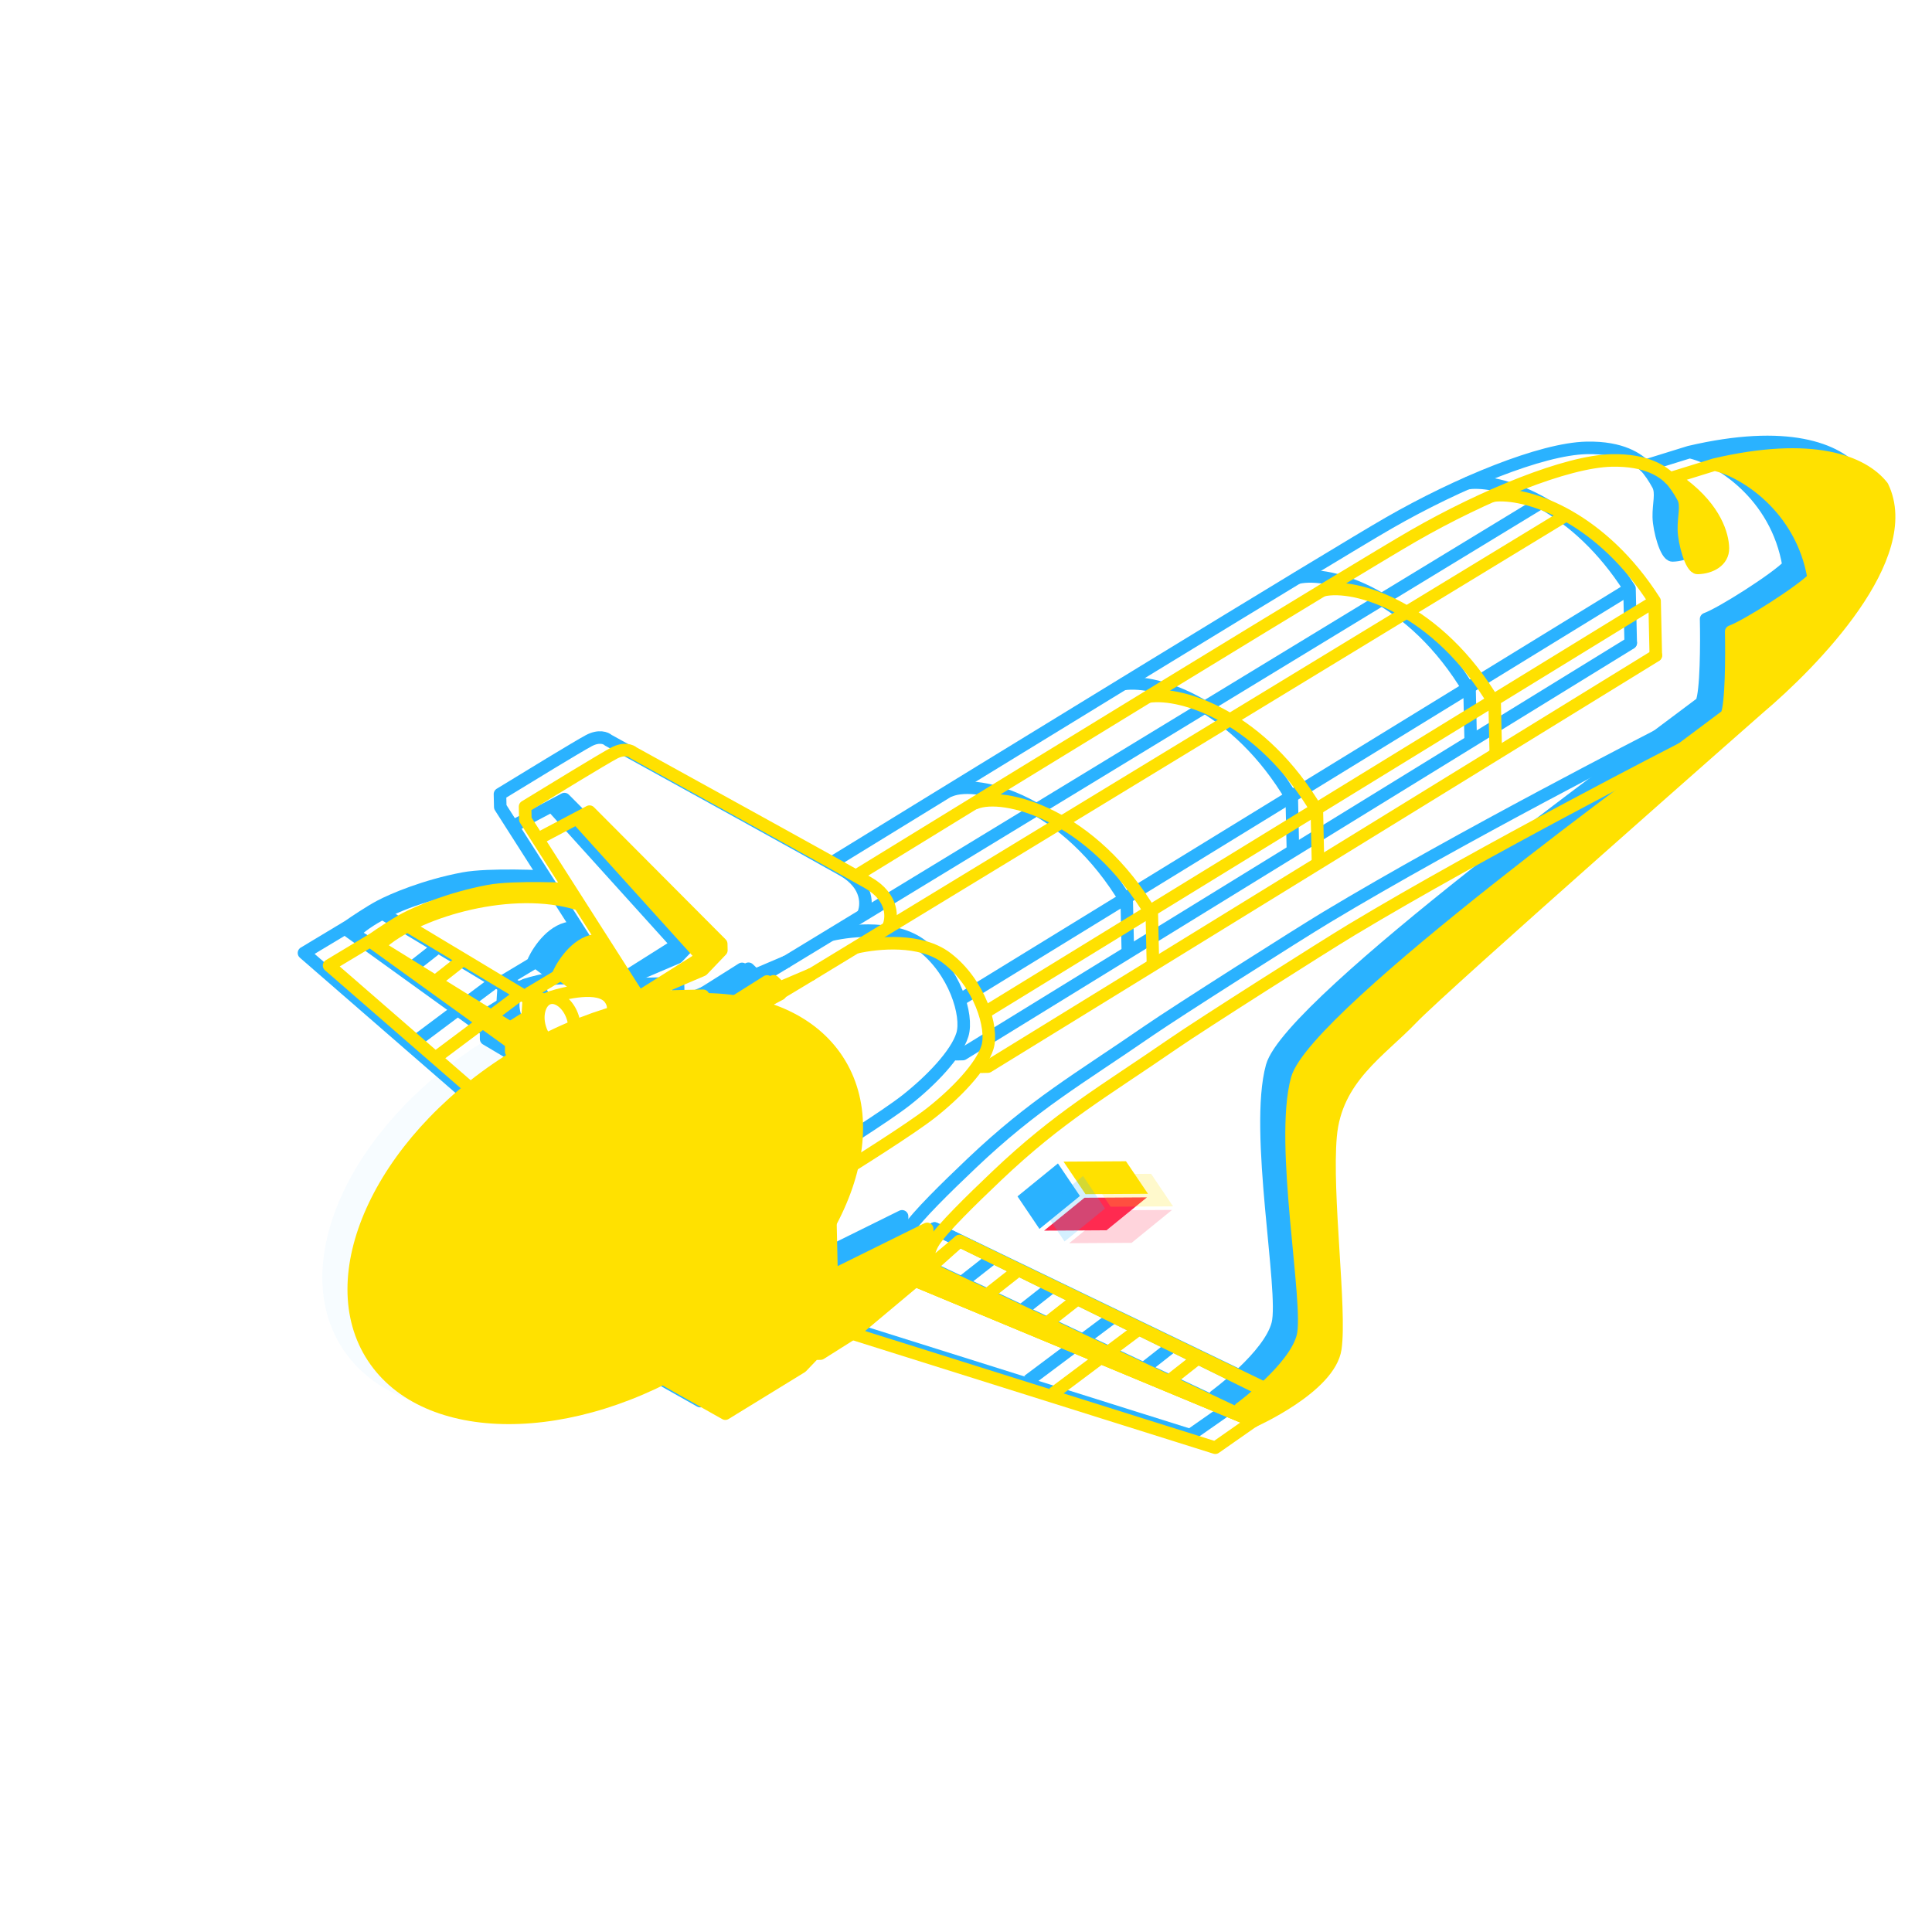 <svg id="eGUox0QSuJM1" xmlns="http://www.w3.org/2000/svg" xmlns:xlink="http://www.w3.org/1999/xlink" viewBox="0 0 154 154" shape-rendering="geometricPrecision" text-rendering="geometricPrecision">
<style><![CDATA[
#eGUox0QSuJM2_to {animation: eGUox0QSuJM2_to__to 6000ms linear infinite normal forwards}@keyframes eGUox0QSuJM2_to__to { 0% {transform: translate(83.455px,78.43px);animation-timing-function: cubic-bezier(0.42,0,0.58,1)} 50% {transform: translate(73.455px,70.43px);animation-timing-function: cubic-bezier(0.42,0,0.58,1)} 100% {transform: translate(83.455px,78.43px)}} #eGUox0QSuJM48_ts {animation: eGUox0QSuJM48_ts__ts 6000ms linear infinite normal forwards}@keyframes eGUox0QSuJM48_ts__ts { 0% {transform: translate(41.246px,91.335px) rotate(56.714deg) skewX(-0.643deg) skewY(0deg) scale(1,1)} 16.667% {transform: translate(41.246px,91.335px) rotate(56.714deg) skewX(-0.643deg) skewY(0deg) scale(0.75,0.75)} 33.333% {transform: translate(41.246px,91.335px) rotate(56.714deg) skewX(-0.643deg) skewY(0deg) scale(1,1)} 50% {transform: translate(41.246px,91.335px) rotate(56.714deg) skewX(-0.643deg) skewY(0deg) scale(0.75,0.75)} 66.667% {transform: translate(41.246px,91.335px) rotate(56.714deg) skewX(-0.643deg) skewY(0deg) scale(1,1)} 83.333% {transform: translate(41.246px,91.335px) rotate(56.714deg) skewX(-0.643deg) skewY(0deg) scale(0.75,0.75)} 100% {transform: translate(41.246px,91.335px) rotate(56.714deg) skewX(-0.643deg) skewY(0deg) scale(1,1)}} #eGUox0QSuJM53_to {animation: eGUox0QSuJM53_to__to 6000ms linear infinite normal forwards}@keyframes eGUox0QSuJM53_to__to { 0% {transform: translate(85.455px,79.43px);animation-timing-function: cubic-bezier(0.245,0,0.745,0.99)} 50% {transform: translate(71.455px,69.43px);animation-timing-function: cubic-bezier(0.245,0,0.745,0.99)} 100% {transform: translate(85.455px,79.43px)}} #eGUox0QSuJM99_ts {animation: eGUox0QSuJM99_ts__ts 6000ms linear infinite normal forwards}@keyframes eGUox0QSuJM99_ts__ts { 0% {transform: translate(41.246px,91.335px) rotate(56.714deg) skewX(-0.643deg) skewY(0deg) scale(1,1)} 16.667% {transform: translate(41.246px,91.335px) rotate(56.714deg) skewX(-0.643deg) skewY(0deg) scale(0.75,0.75)} 33.333% {transform: translate(41.246px,91.335px) rotate(56.714deg) skewX(-0.643deg) skewY(0deg) scale(1,1)} 50% {transform: translate(41.246px,91.335px) rotate(56.714deg) skewX(-0.643deg) skewY(0deg) scale(0.75,0.75)} 66.667% {transform: translate(41.246px,91.335px) rotate(56.714deg) skewX(-0.643deg) skewY(0deg) scale(1,1)} 83.333% {transform: translate(41.246px,91.335px) rotate(56.714deg) skewX(-0.643deg) skewY(0deg) scale(0.75,0.75)} 100% {transform: translate(41.246px,91.335px) rotate(56.714deg) skewX(-0.643deg) skewY(0deg) scale(1,1)}}
]]></style>
<defs><filter id="eGUox0QSuJM48-filter" x="-150%" width="400%" y="-150%" height="400%"><feGaussianBlur id="eGUox0QSuJM48-filter-blur-0" stdDeviation="10,10" result="result"/></filter><filter id="eGUox0QSuJM99-filter" x="-150%" width="400%" y="-150%" height="400%"><feGaussianBlur id="eGUox0QSuJM99-filter-blur-0" stdDeviation="10,10" result="result"/></filter></defs><g id="eGUox0QSuJM2_to" transform="translate(83.455,78.43)"><g style="mix-blend-mode:multiply" transform="translate(-78.455,-74.378)"><g style="mix-blend-mode:multiply"><path d="M137.57,41.037c-.95-5.725-5.666-8.595-7.899-9.058c7.758-1.816,11.794-.264,13.379,1.752c2.69,5.583-5.502,13.976-9.866,17.665c0,0-25.157,22.113-27.664,24.734-2.506,2.622-6.05,4.753-6.459,9.38-.409,4.627.823,13.834.379,16.923-.444,3.088-6.54,5.79-6.54,5.79l-1.049-1.002c0,0,4.357-3.176,5.002-5.756s-1.883-15.35-.46-20.512C97.817,75.791,127.1,54.612,127.1,54.612l3.532-2.644c.392-.83.405-4.798.363-6.678c1.222-.438,5.572-3.203,6.575-4.252Z" fill="#2ab2ff"/><path d="M129.671,31.979c2.233.463,6.949,3.333,7.899,9.058-1.003,1.049-5.353,3.814-6.575,4.252.042,1.88.029,5.848-.363,6.678L127.1,54.612c0,0-29.283,21.179-30.707,26.342-1.423,5.163,1.104,17.933.46,20.512s-5.002,5.756-5.002,5.756l1.049,1.002c0,0,6.096-2.702,6.54-5.79.444-3.088-.789-12.296-.379-16.923.409-4.627,3.953-6.758,6.459-9.38c2.507-2.622,27.664-24.734,27.664-24.734c4.364-3.689,12.556-12.082,9.866-17.665-1.585-2.017-5.621-3.568-13.379-1.752Zm0,0l-3.567,1.106c-.524-.501-1.778-1.499-4.65-1.435-3.589.081-10.198,2.794-15.77,5.997-4.43,2.547-31.218,18.973-44.299,27.016" fill="none" stroke="#2ab2ff" stroke-linecap="round" stroke-linejoin="round"/><path d="M127.1,54.612c0,0-15.725,8.049-26.356,14.444-2.238,1.346-12.013,7.557-14.163,9.04-5.674,3.914-9.132,5.831-14.129,10.578-2.054,1.951-4.352,4.202-5.013,5.243-.661,1.041-.467,2.063-.467,2.063l2.518-2.109L93.868,105.637" fill="none" stroke="#2ab2ff" stroke-linejoin="round"/><path d="M65.97,97.028l-5.036,4.217l28.936,9.099l3.031-2.12L65.97,97.028Z" fill="none" stroke="#2ab2ff" stroke-linejoin="round"/><path d="M69.491,93.87l-3.521,3.157L92.9,108.224l2.53-1.596L69.491,93.87Z" fill="none" stroke="#2ab2ff" stroke-linejoin="round"/><path d="M66.973,95.979l25.928,12.245L65.97,97.028l1.003-1.049Z" fill="#2ab2ff" stroke="#2ab2ff" stroke-linejoin="round"/><path d="M46.196,84.644L22.562,70l21.5,15.5l2.134-.856Z" fill="#2ab2ff"/><path d="M25.062,68.5l9.881,5.935M22.562,70L46.196,84.644L44.062,85.5L22.562,70Z" fill="none" stroke="#2ab2ff" stroke-linejoin="round"/><path d="M84.01,100.728l-7.064,5.289" fill="none" stroke="#2ab2ff"/><path d="M34.741,74L27.677,79.289" fill="none" stroke="#2ab2ff"/><path d="M70.631,98.975l3.529-2.773" fill="none" stroke="#2ab2ff"/><path d="M75.805,100.912l3.161-2.484" fill="none" stroke="#2ab2ff"/><path d="M88.68,103.06l-2.857,2.245" fill="none" stroke="#2ab2ff"/><path d="M29.896,71.448l-2.295,1.803" fill="none" stroke="#2ab2ff"/><path d="M70.76,58.953c2.203-.904,9.254.819,14.053,8.92l.088,3.926" fill="none" stroke="#2ab2ff" stroke-linecap="round" stroke-linejoin="round"/><path d="M98.058,63.66l-.092-4.102c-4.392-7.414-10.669-9.486-13.391-9.091" fill="none" stroke="#2ab2ff" stroke-linecap="round" stroke-linejoin="round"/><path d="M112.23,55.005l-.089-3.974c-4.551-7.682-11.126-9.629-13.673-9.039" fill="none" stroke="#2ab2ff" stroke-linecap="round" stroke-linejoin="round"/><path d="M124.984,47.18l-.096-4.319c-4.175-6.555-9.818-8.605-12.607-8.436l-.278.035" fill="none" stroke="#2ab2ff" stroke-linecap="round" stroke-linejoin="round"/><path d="M124.988,47.201L71.744,79.967l-.513.011" fill="none" stroke="#2ab2ff" stroke-linecap="round" stroke-linejoin="round"/><path d="M124.786,42.949L71.645,75.566" fill="none" stroke="#2ab2ff" stroke-linecap="round" stroke-linejoin="round"/><path d="M57.726,72.585l60.107-36.571" fill="none" stroke="#2ab2ff" stroke-linecap="round" stroke-linejoin="round"/><path d="M127.164,34.601c-.271-.513-.71-1.181-1.06-1.515l.513-.011.524.501c2.61,1.994,3.169,4.034,3.192,5.059s-.991,1.561-2.017,1.584c-.513.011-1.071-2.028-1.094-3.054s.28-1.924-.058-2.564Z" fill="#2ab2ff" stroke="#2ab2ff" stroke-linejoin="round"/><path d="M63.799,68.858c.327-.691.46-2.37-1.619-3.555-2.079-1.185-13.334-7.397-18.702-10.355-.175-.167-.727-.394-1.538.035-.811.429-5.063,3.021-7.087,4.263l.023,1.026l9.04,14.163l5.128-.115.035,1.538c1.36-.373,4.068-1.63,5.583-2.691l.524.501l2.541-1.083" fill="none" stroke="#2ab2ff" stroke-linejoin="round"/><path d="M46.992,74.365l.011.513l2.074.98" fill="none" stroke="#2ab2ff" stroke-linejoin="round"/><path d="M50.489,70.182L39.992,59.643l-1.014.536l9.996,11.063-5.059,3.192l5.082-2.166l1.504-1.573-.011-.513Z" fill="#2ab2ff"/><path d="M35.935,61.786l3.042-1.607m0,0l1.014-.536l10.498,10.539.011.513-1.504,1.573-5.082,2.166l5.059-3.192-9.996-11.063Z" fill="none" stroke="#2ab2ff" stroke-linejoin="round"/><path d="M57.726,72.585l-7.087,4.263c1.022-.194,3.273-.484,4.103-.092c1.037.49,3.111,1.47,5.301,7.577l-2.53,1.596.058,2.564-2.017,1.584l3.567-1.106c2.024-1.242,6.476-4.045,8.09-5.312c2.017-1.584,4.022-3.682,4.5-5.232s-.628-5.117-3.238-7.11c-2.088-1.595-5.501-1.245-7.202-.865" fill="none" stroke="#2ab2ff" stroke-linejoin="round"/><path d="M66.904,92.902l.057,2.564.011.513-6.039,5.266-2.53,1.596-.513.011-1.003,1.049-6.073,3.728-16.628-9.376l4.944-8.32.991-1.561c.373-1.65.77-3.78.409-4.627l-1.095-3.054-1.527.547-4.16-2.472v-1.941L35.062,76l.123-1.883l2.074.98L39.562,74l-2-1.5c.392-.83,1.569-2.612,3.172-2.612l3.18,4.546l2.575.455l2.599,1.481l5.059-3.192l1.049,1.003-4.056,2.143.524.501c.342-.008,1.438.07,3.088.444s3.872,4.873,4.776,7.076l-1.561-.991-2.53,1.596l1.561.991.08,3.59l2.04-.559.011.513.161,7.179l7.612-3.762Z" fill="#2ab2ff" stroke="#2ab2ff" stroke-linejoin="round"/><path d="M38.729,71.985l-3.544,2.132" fill="none" stroke="#2ab2ff" stroke-linejoin="round"/><path d="M46.514,87.862c.36,1.023.371,2.035.12,2.837-.25.802-.747,1.361-1.388,1.578s-1.383.078-2.084-.402c-.701-.48-1.329-1.283-1.689-2.306-.36-1.023-.371-2.035-.12-2.837.25-.802.747-1.361,1.388-1.578.641-.217,1.383-.078,2.084.402.701.48,1.329,1.283,1.689,2.306Z" fill="#fff" stroke="#2ab2ff"/><path d="M44.281,87.768c-1.551-2.483-6.497-1.553-8.602-.665l2.286,8.513c2.105-.888,8.73-3.981,6.316-7.848Z" fill="#2ab2ff" stroke="#2ab2ff" stroke-linejoin="round"/><path d="M39.682,90.349c.42,1.194.434,2.378.14,3.321s-.881,1.609-1.649,1.87-1.65.09-2.473-.473-1.557-1.504-1.977-2.698-.434-2.379-.14-3.321c.294-.942.881-1.609,1.649-1.87s1.65-.09,2.473.473c.824.564,1.557,1.504,1.977,2.698Z" fill="#fff" stroke="#2ab2ff"/><path d="M52.512,80.656c.188,1.112.029,2.157-.355,2.944-.385.788-.974,1.282-1.645,1.404s-1.388-.136-2.009-.742c-.62-.605-1.113-1.532-1.302-2.644-.188-1.112-.029-2.157.355-2.944.385-.788.974-1.282,1.645-1.404.672-.122,1.388.136,2.009.742.62.605,1.113,1.532,1.302,2.644Z" fill="#fff" stroke="#2ab2ff"/><path d="M50.3,80.211c-1.128-2.79-6.204-2.613-8.446-2.032l.854,9.091c2.242-.581,9.35-2.714,7.593-7.059Z" fill="#2ab2ff" stroke="#2ab2ff" stroke-linejoin="round"/><path d="M45.302,82.137c.22,1.296.035,2.519-.417,3.443-.452.925-1.149,1.516-1.954,1.662-.805.146-1.655-.165-2.384-.876-.729-.71-1.304-1.795-1.524-3.091s-.035-2.519.417-3.443c.452-.925,1.149-1.516,1.954-1.662.805-.146,1.655.165,2.384.876.729.71,1.304,1.795,1.524,3.091Z" fill="#fff" stroke="#2ab2ff"/><path d="M55.122,91.845c.471,1.021.585,2.067.412,2.923-.173.856-.622,1.485-1.251,1.775-.63.29-1.399.223-2.163-.202-.763-.424-1.484-1.191-1.955-2.212s-.585-2.067-.412-2.923c.173-.856.622-1.485,1.251-1.775.63-.29,1.399-.223,2.163.202.763.424,1.484,1.191,1.955,2.212Z" fill="#fff" stroke="#2ab2ff"/><path d="M52.838,91.983c-1.825-2.399-6.744-.934-8.788.197l3.184,8.536c2.044-1.131,8.446-4.997,5.604-8.733Z" fill="#2ab2ff" stroke="#2ab2ff" stroke-linejoin="round"/><path d="M48.449,95.11c.549,1.191.684,2.414.481,3.419-.203,1.005-.732,1.755-1.486,2.102-.754.348-1.668.264-2.564-.235-.896-.498-1.738-1.395-2.287-2.586-.549-1.191-.684-2.414-.481-3.419.203-1.005.732-1.755,1.486-2.102.754-.348,1.668-.263,2.564.235.896.498,1.738,1.395,2.287,2.586Z" fill="#fff" stroke="#2ab2ff"/><path d="M41.617,74.544c-.836-1.144-3.615-.451-4.707-.101l1.094,3.947c1.093-.349,4.897-2.088,3.613-3.846Z" fill="#fff" stroke="#2ab2ff" stroke-linejoin="round"/><path d="M38.669,76.089c.178.587.159,1.152.008,1.584-.151.433-.418.698-.724.791s-.675.021-1.042-.255c-.366-.275-.696-.734-.875-1.321-.178-.587-.159-1.152-.008-1.584.151-.433.418-.698.724-.791s.675-.021,1.042.255c.366.275.696.734.875,1.321Z" fill="#fff" stroke="#2ab2ff"/><path d="M54.906,80.932c-.984-1.019-3.642.048-4.677.543l1.623,3.76c1.034-.495,4.565-2.739,3.053-4.304Z" fill="#fff" stroke="#2ab2ff" stroke-linejoin="round"/><path d="M52.197,82.866c.257.557.315,1.119.224,1.569-.091.449-.319.749-.609.882-.29.134-.666.113-1.067-.11-.4-.223-.79-.632-1.047-1.189s-.315-1.119-.224-1.569c.091-.45.319-.749.609-.882s.666-.113,1.067.11c.4.223.79.632,1.047,1.189Z" fill="#fff" stroke="#2ab2ff"/><path d="M36.498,86.914L19.231,71.909l3.544-2.132c.505-.353,1.718-1.167,2.53-1.596c1.014-.536,3.555-1.619,6.62-2.201c2.078-.394,6.666-.149,6.666-.149" fill="none" stroke="#2ab2ff" stroke-linejoin="round"/><path d="M39.062,67c-5.2-1.6-12.5.5-15.5,3h-.5" fill="none" stroke="#2ab2ff" stroke-linejoin="round"/></g><g id="eGUox0QSuJM48_ts" transform="translate(41.246,91.335) rotate(56.714) skewX(-0.643) skewY(0) scale(1,1)"><ellipse rx="14.566" ry="22.473" transform="translate(0,0)" opacity="0.2" filter="url(#eGUox0QSuJM48-filter)" fill="#2ab2ff"/></g><g transform="translate(0 0)"><path d="M86.425,91.39l-4.977.03-3.225,2.624l4.977-.03l3.225-2.624Z" clip-rule="evenodd" fill="#ff2a50" fill-rule="evenodd"/><path d="M79.329,88.686l1.752,2.595-3.225,2.624-1.752-2.595l3.225-2.624Z" clip-rule="evenodd" fill="#2ab2ff" fill-rule="evenodd"/><path d="M86.505,91.106L84.752,88.512l-4.977.029l1.752,2.594l4.977-.029Z" clip-rule="evenodd" fill="#ffe100" fill-rule="evenodd"/></g></g></g><g id="eGUox0QSuJM53_to" transform="translate(85.455,79.43)"><g style="mix-blend-mode:multiply" transform="translate(-78.455,-74.43)"><g style="mix-blend-mode:multiply"><path d="M137.57,41.09c-.95-5.725-5.666-8.595-7.899-9.058c7.758-1.816,11.794-.265,13.379,1.752c2.69,5.583-5.502,13.976-9.866,17.665c0,0-25.157,22.113-27.664,24.734-2.506,2.622-6.05,4.753-6.459,9.38-.409,4.627.823,13.834.379,16.922-.444,3.089-6.54,5.791-6.54,5.791l-1.049-1.003c0,0,4.357-3.176,5.002-5.756.644-2.58-1.883-15.35-.46-20.512C97.817,75.843,127.1,54.664,127.1,54.664l3.532-2.645c.392-.83.405-4.798.363-6.678c1.222-.438,5.572-3.203,6.575-4.252Z" fill="#ffe100"/><path d="M129.671,32.032c2.233.463,6.949,3.333,7.899,9.058-1.003,1.049-5.353,3.814-6.575,4.252.042,1.88.029,5.848-.363,6.678L127.1,54.664c0,0-29.283,21.179-30.707,26.342-1.423,5.163,1.104,17.933.46,20.512-.644,2.58-5.002,5.756-5.002,5.756l1.049,1.003c0,0,6.096-2.702,6.54-5.791.444-3.088-.789-12.296-.379-16.922.409-4.627,3.953-6.758,6.459-9.38c2.507-2.622,27.664-24.734,27.664-24.734c4.364-3.689,12.556-12.082,9.866-17.665-1.585-2.017-5.621-3.568-13.379-1.752Zm0,0l-3.567,1.106c-.524-.501-1.778-1.499-4.65-1.435-3.589.081-10.198,2.794-15.77,5.997-4.43,2.547-31.218,18.973-44.299,27.016" fill="none" stroke="#ffe100" stroke-linecap="round" stroke-linejoin="round"/><path d="M127.1,54.664c0,0-15.725,8.049-26.356,14.444-2.238,1.346-12.013,7.557-14.163,9.04-5.674,3.914-9.132,5.831-14.129,10.578-2.054,1.951-4.352,4.202-5.013,5.243-.661,1.041-.467,2.063-.467,2.063l2.518-2.109L93.868,105.69" fill="none" stroke="#ffe100" stroke-linejoin="round"/><path d="M65.97,97.08l-5.036,4.217l28.936,9.1l3.031-2.12L65.97,97.08Z" fill="none" stroke="#ffe100" stroke-linejoin="round"/><path d="M69.491,93.923L65.97,97.08l26.93,11.197l2.53-1.596L69.491,93.923Z" fill="none" stroke="#ffe100" stroke-linejoin="round"/><path d="M66.973,96.031L92.9,108.277L65.97,97.08l1.003-1.049Z" fill="#ffe100" stroke="#ffe100" stroke-linejoin="round"/><path d="M46.196,84.697L22.562,70.052l21.5,15.5l2.134-.856Z" fill="#ffe100"/><path d="M25.062,68.552l9.881,5.935M22.562,70.052L46.196,84.697l-2.134.856-21.5-15.5Z" fill="none" stroke="#ffe100" stroke-linejoin="round"/><path d="M84.01,100.78l-7.064,5.289" fill="none" stroke="#ffe100"/><path d="M34.741,74.052l-7.064,5.289" fill="none" stroke="#ffe100"/><path d="M70.631,99.028l3.529-2.773" fill="none" stroke="#ffe100"/><path d="M75.805,100.964l3.161-2.483" fill="none" stroke="#ffe100"/><path d="M88.68,103.112l-2.857,2.245" fill="none" stroke="#ffe100"/><path d="M29.896,71.5L27.601,73.303" fill="none" stroke="#ffe100"/><path d="M70.76,59.006c2.203-.904,9.254.819,14.053,8.92l.088,3.926" fill="none" stroke="#ffe100" stroke-linecap="round" stroke-linejoin="round"/><path d="M98.058,63.713l-.092-4.103c-4.392-7.414-10.669-9.486-13.391-9.091" fill="none" stroke="#ffe100" stroke-linecap="round" stroke-linejoin="round"/><path d="M112.23,55.058l-.089-3.974c-4.551-7.682-11.126-9.629-13.673-9.039" fill="none" stroke="#ffe100" stroke-linecap="round" stroke-linejoin="round"/><path d="M124.984,47.232l-.096-4.319c-4.175-6.555-9.818-8.605-12.607-8.436l-.278.035" fill="none" stroke="#ffe100" stroke-linecap="round" stroke-linejoin="round"/><path d="M124.988,47.253L71.744,80.019l-.513.011" fill="none" stroke="#ffe100" stroke-linecap="round" stroke-linejoin="round"/><path d="M124.786,43.001L71.645,75.618" fill="none" stroke="#ffe100" stroke-linecap="round" stroke-linejoin="round"/><path d="M57.726,72.638l60.107-36.571" fill="none" stroke="#ffe100" stroke-linecap="round" stroke-linejoin="round"/><path d="M127.164,34.653c-.271-.513-.71-1.181-1.06-1.516l.513-.011.524.501c2.61,1.994,3.169,4.033,3.192,5.059s-.991,1.561-2.017,1.584c-.513.011-1.071-2.028-1.094-3.054s.28-1.924-.058-2.564Z" fill="#ffe100" stroke="#ffe100" stroke-linejoin="round"/><path d="M63.799,68.91c.327-.691.46-2.37-1.619-3.555C60.101,64.17,48.846,57.958,43.478,55c-.175-.167-.727-.394-1.538.035-.811.429-5.063,3.021-7.087,4.263l.023,1.026l9.04,14.163l5.128-.115.035,1.538c1.36-.372,4.068-1.63,5.583-2.691l.524.501l2.541-1.083" fill="none" stroke="#ffe100" stroke-linejoin="round"/><path d="M46.992,74.418l.011.513l2.074.98" fill="none" stroke="#ffe100" stroke-linejoin="round"/><path d="M50.489,70.235L39.992,59.696l-1.014.536l9.996,11.063-5.059,3.192l5.082-2.166l1.504-1.573-.011-.513Z" fill="#ffe100"/><path d="M35.935,61.839l3.042-1.607m0,0l1.014-.536l10.498,10.539.011.513-1.504,1.573-5.082,2.166l5.059-3.192-9.996-11.063Z" fill="none" stroke="#ffe100" stroke-linejoin="round"/><path d="M57.726,72.638l-7.087,4.263c1.022-.194,3.273-.484,4.103-.092c1.037.49,3.111,1.469,5.301,7.577l-2.53,1.596.058,2.564-2.017,1.584l3.567-1.106c2.024-1.242,6.476-4.045,8.09-5.312c2.017-1.584,4.022-3.682,4.5-5.231s-.628-5.117-3.238-7.11c-2.088-1.595-5.501-1.245-7.202-.865" fill="none" stroke="#ffe100" stroke-linejoin="round"/><path d="M66.904,92.955l.057,2.564.011.513-6.039,5.266-2.53,1.596-.513.012-1.003,1.048-6.073,3.728-16.628-9.375l4.944-8.32.991-1.561c.373-1.65.77-3.78.409-4.627l-1.095-3.054-1.527.547-4.16-2.472v-1.941l1.312-.826.123-1.883l2.074.98l2.302-1.097-2-1.5c.392-.83,1.569-2.612,3.172-2.612l3.18,4.546l2.575.455l2.599,1.481l5.059-3.192l1.049,1.003-4.056,2.143.524.501c.342-.008,1.438.07,3.088.444s3.872,4.873,4.776,7.076l-1.561-.991-2.53,1.596l1.561.991.08,3.59l2.04-.559.011.513.161,7.179l7.612-3.762Z" fill="#ffe100" stroke="#ffe100" stroke-linejoin="round"/><path d="M38.729,72.038l-3.544,2.132" fill="none" stroke="#ffe100" stroke-linejoin="round"/><path d="M46.514,87.914c.36,1.023.371,2.035.12,2.837-.25.802-.747,1.361-1.388,1.578-.641.217-1.383.078-2.084-.402-.701-.48-1.329-1.283-1.689-2.306-.36-1.023-.371-2.035-.12-2.837.25-.802.747-1.361,1.388-1.578.641-.217,1.383-.078,2.084.402.701.48,1.329,1.283,1.689,2.306Z" fill="#fff" stroke="#ffe100"/><path d="M44.281,87.82c-1.551-2.483-6.497-1.553-8.602-.665l2.286,8.513c2.105-.888,8.73-3.981,6.316-7.848Z" fill="#ffe100" stroke="#ffe100" stroke-linejoin="round"/><path d="M39.682,90.402c.42,1.194.434,2.379.14,3.321-.294.942-.881,1.609-1.649,1.87s-1.65.09-2.473-.473c-.824-.564-1.557-1.504-1.977-2.698s-.434-2.378-.14-3.321c.294-.942.881-1.609,1.649-1.87s1.65-.09,2.473.473s1.557,1.504,1.977,2.698Z" fill="#fff" stroke="#ffe100"/><path d="M52.512,80.708c.188,1.112.029,2.157-.355,2.944-.385.788-.974,1.282-1.645,1.404s-1.388-.136-2.009-.742c-.62-.605-1.113-1.532-1.302-2.644s-.029-2.157.355-2.944c.385-.788.974-1.282,1.645-1.404.672-.122,1.388.136,2.009.742.62.605,1.113,1.532,1.302,2.644Z" fill="#fff" stroke="#ffe100"/><path d="M50.3,80.263c-1.128-2.79-6.204-2.612-8.446-2.032l.854,9.091c2.242-.581,9.35-2.714,7.593-7.059Z" fill="#ffe100" stroke="#ffe100" stroke-linejoin="round"/><path d="M45.302,82.19c.22,1.296.035,2.519-.417,3.443-.452.925-1.149,1.516-1.954,1.662-.805.146-1.655-.165-2.384-.876-.729-.71-1.304-1.795-1.524-3.091s-.035-2.519.417-3.443c.452-.925,1.149-1.516,1.954-1.662.805-.146,1.655.165,2.384.876.729.71,1.304,1.795,1.524,3.091Z" fill="#fff" stroke="#ffe100"/><path d="M55.122,91.897c.471,1.021.585,2.067.412,2.923-.173.856-.622,1.485-1.251,1.776-.63.29-1.399.223-2.163-.202-.763-.424-1.484-1.191-1.955-2.212s-.585-2.067-.412-2.923c.173-.856.622-1.485,1.251-1.775s1.399-.223,2.163.202c.763.424,1.484,1.191,1.955,2.212Z" fill="#fff" stroke="#ffe100"/><path d="M52.838,92.035c-1.825-2.399-6.744-.934-8.788.197l3.184,8.537c2.044-1.131,8.446-4.997,5.604-8.734Z" fill="#ffe100" stroke="#ffe100" stroke-linejoin="round"/><path d="M48.449,95.162c.549,1.191.684,2.414.481,3.419-.203,1.005-.732,1.755-1.486,2.103-.754.347-1.668.263-2.564-.235-.896-.498-1.738-1.395-2.287-2.587s-.684-2.414-.481-3.419c.203-1.005.732-1.755,1.486-2.102s1.668-.263,2.564.235c.896.498,1.738,1.395,2.287,2.586Z" fill="#fff" stroke="#ffe100"/><path d="M41.617,74.596c-.836-1.144-3.615-.451-4.707-.101l1.094,3.947c1.093-.349,4.897-2.088,3.613-3.846Z" fill="#fff" stroke="#ffe100" stroke-linejoin="round"/><path d="M38.669,76.141c.178.587.159,1.152.008,1.585-.151.433-.418.698-.724.791-.306.093-.675.021-1.042-.255-.366-.275-.696-.734-.875-1.321s-.159-1.152-.008-1.585c.151-.433.418-.698.724-.791.306-.093.675-.021,1.042.255.366.275.696.734.875,1.321Z" fill="#fff" stroke="#ffe100"/><path d="M54.906,80.984c-.984-1.019-3.642.048-4.677.543l1.623,3.76c1.034-.495,4.565-2.739,3.053-4.304Z" fill="#fff" stroke="#ffe100" stroke-linejoin="round"/><path d="M52.197,82.918c.257.557.315,1.119.224,1.569-.091.449-.319.749-.609.882-.29.134-.666.113-1.067-.11-.4-.223-.79-.632-1.047-1.189-.257-.557-.315-1.119-.224-1.569.091-.449.319-.749.609-.882.29-.134.666-.113,1.067.11.4.223.79.632,1.047,1.189Z" fill="#fff" stroke="#ffe100"/><path d="M36.498,86.966L19.231,71.962l3.544-2.132c.505-.353,1.718-1.167,2.53-1.596c1.014-.536,3.555-1.619,6.62-2.201c2.078-.394,6.666-.149,6.666-.149" fill="none" stroke="#ffe100" stroke-linejoin="round"/><path d="M39.062,67.052c-5.2-1.6-12.5.5-15.5,3h-.5" fill="none" stroke="#ffe100" stroke-linejoin="round"/></g><g id="eGUox0QSuJM99_ts" transform="translate(41.246,91.335) rotate(56.714) skewX(-0.643) skewY(0) scale(1,1)"><ellipse rx="14.566" ry="22.473" transform="translate(0,0)" filter="url(#eGUox0QSuJM99-filter)" fill="#ffe100"/></g><g opacity="0.2"><g style="mix-blend-mode:multiply"><path d="M86.425,91.443l-4.977.03-3.225,2.624l4.977-.03l3.225-2.624Z" clip-rule="evenodd" fill="#ff2a50" fill-rule="evenodd"/></g><g style="mix-blend-mode:multiply"><path d="M79.329,88.738l1.752,2.595-3.225,2.624-1.752-2.595l3.225-2.624Z" clip-rule="evenodd" fill="#2ab2ff" fill-rule="evenodd"/></g><g style="mix-blend-mode:multiply"><path d="M86.505,91.159l-1.752-2.594-4.977.029l1.752,2.594l4.977-.029Z" clip-rule="evenodd" fill="#ffe100" fill-rule="evenodd"/></g></g></g></g></svg>

